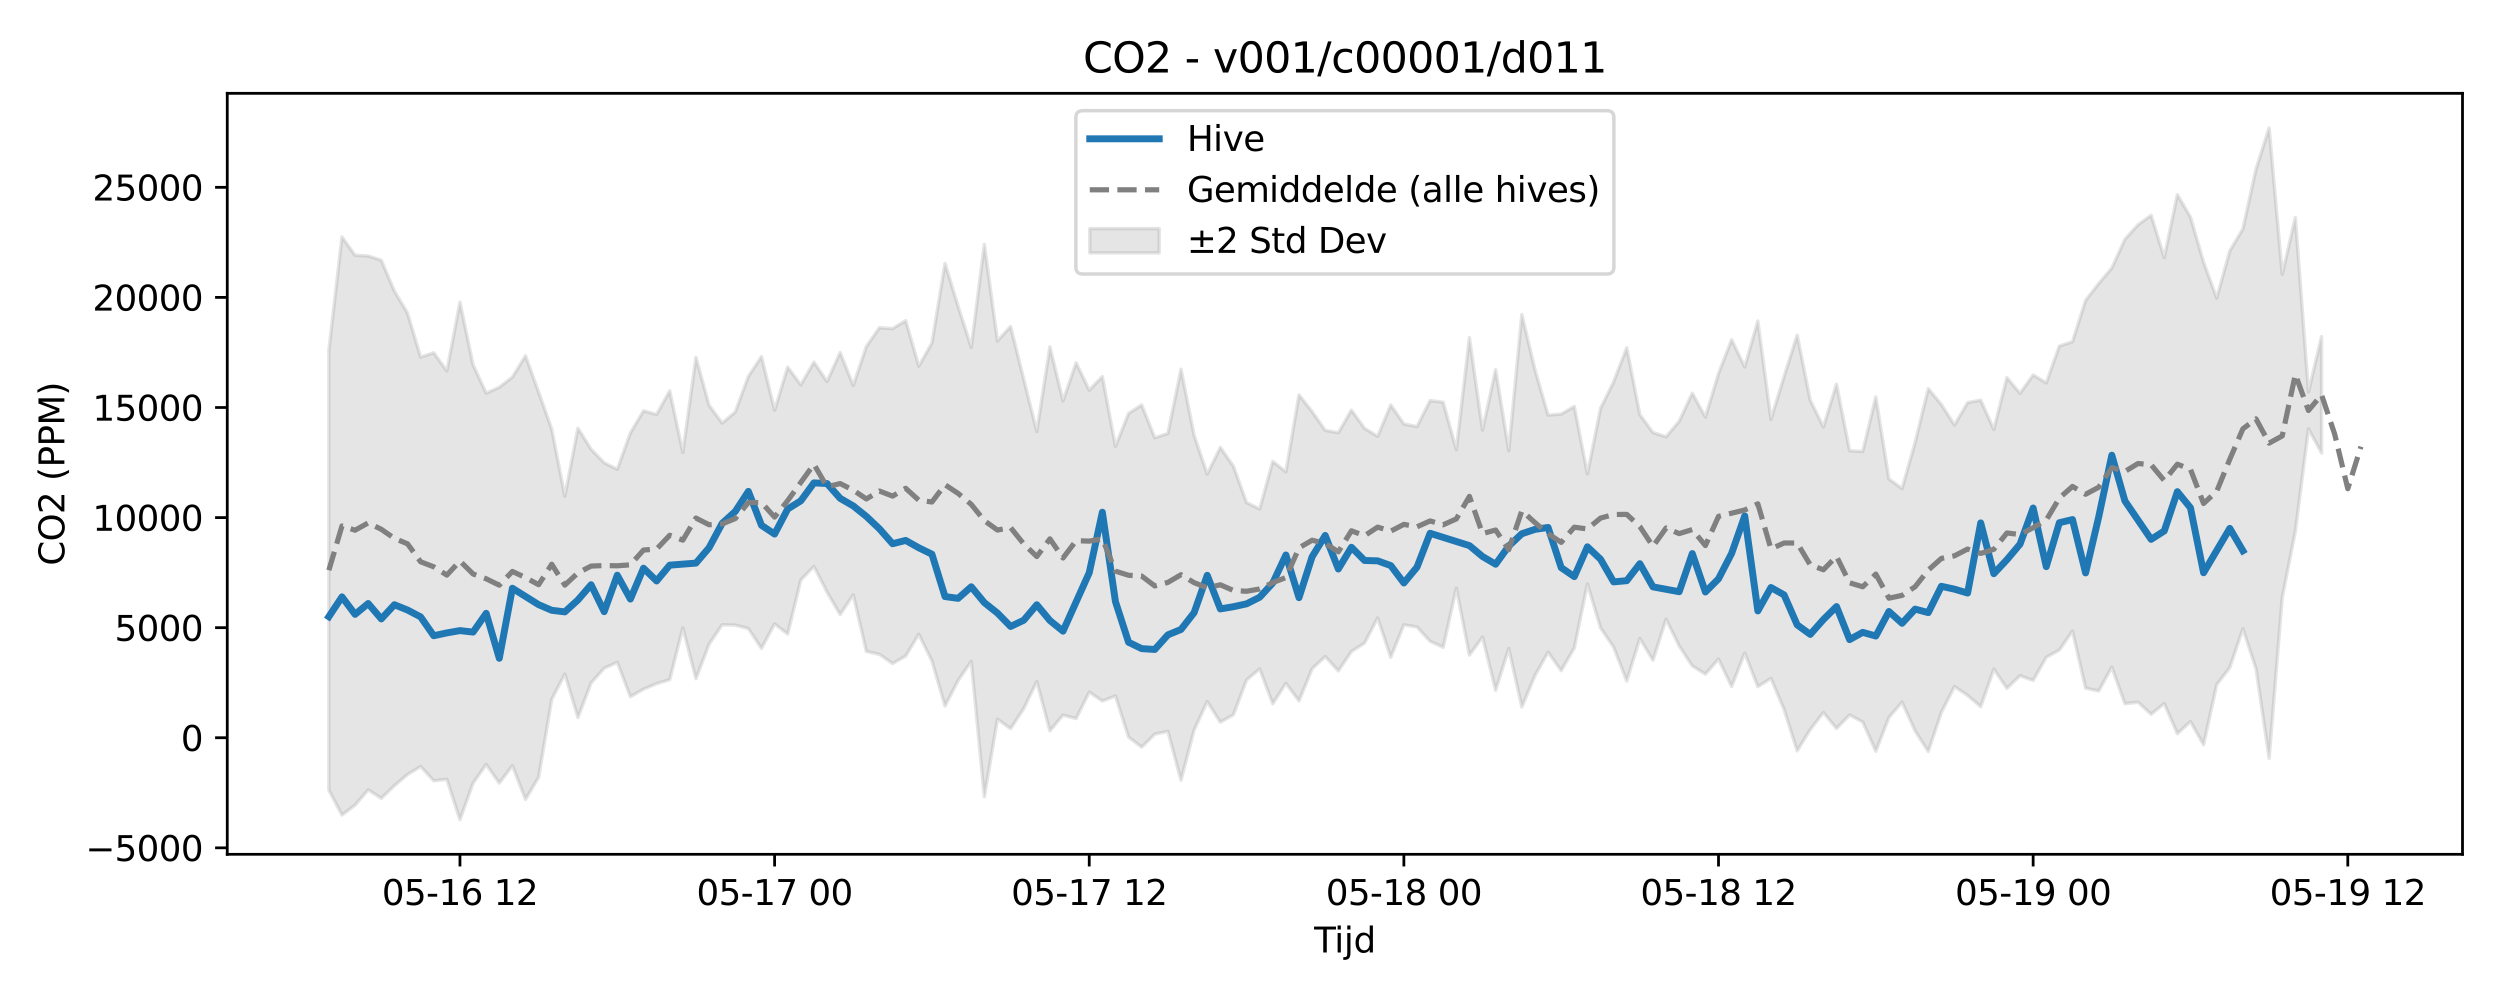 <?xml version="1.0" encoding="utf-8" standalone="no"?>
<!DOCTYPE svg PUBLIC "-//W3C//DTD SVG 1.1//EN"
  "http://www.w3.org/Graphics/SVG/1.1/DTD/svg11.dtd">
<svg xmlns:xlink="http://www.w3.org/1999/xlink" width="720pt" height="288pt" viewBox="0 0 720 288" xmlns="http://www.w3.org/2000/svg" version="1.1">
 <defs>
  <style type="text/css">*{stroke-linejoin: round; stroke-linecap: butt}</style>
 </defs>
 <g id="figure_1">
  <g id="patch_1">
   <path d="M 0 288 
L 720 288 
L 720 0 
L 0 0 
z
" style="fill: #ffffff"/>
  </g>
  <g id="axes_1">
   <g id="patch_2">
    <path d="M 65.45 246.04 
L 709.2 246.04 
L 709.2 26.88 
L 65.45 26.88 
z
" style="fill: #ffffff"/>
   </g>
   <g id="FillBetweenPolyCollection_1">
    <defs>
     <path id="mc9fd26ad05" d="M 94.711 -187.105 
L 94.711 -60.444 
L 98.487 -53.278 
L 102.263 -56.125 
L 106.038 -60.528 
L 109.814 -58.082 
L 113.59 -61.731 
L 117.365 -64.945 
L 121.141 -67.249 
L 124.917 -63.123 
L 128.692 -63.561 
L 132.468 -51.922 
L 136.244 -62.464 
L 140.019 -67.837 
L 143.795 -62.475 
L 147.571 -67.475 
L 151.346 -57.77 
L 155.122 -64.133 
L 158.898 -86.583 
L 162.673 -93.879 
L 166.449 -81.351 
L 170.225 -91.306 
L 174 -95.537 
L 177.776 -97.258 
L 181.552 -87.353 
L 185.327 -89.508 
L 189.103 -91.106 
L 192.879 -92.249 
L 196.654 -107.165 
L 200.43 -92.537 
L 204.205 -102.428 
L 207.981 -108.059 
L 211.757 -107.961 
L 215.532 -106.969 
L 219.308 -101.253 
L 223.084 -108.313 
L 226.859 -105.41 
L 230.635 -120.956 
L 234.411 -124.876 
L 238.186 -117.472 
L 241.962 -111.011 
L 245.738 -116.685 
L 249.513 -100.387 
L 253.289 -99.539 
L 257.065 -96.896 
L 260.84 -99.074 
L 264.616 -105.324 
L 268.392 -97.644 
L 272.167 -84.689 
L 275.943 -92.015 
L 279.719 -97.522 
L 283.494 -58.496 
L 287.27 -80.892 
L 291.046 -78.141 
L 294.821 -83.882 
L 298.597 -91.695 
L 302.373 -77.505 
L 306.148 -82.047 
L 309.924 -81.052 
L 313.7 -88.68 
L 317.475 -86.093 
L 321.251 -87.578 
L 325.027 -75.714 
L 328.802 -72.817 
L 332.578 -76.567 
L 336.354 -77.358 
L 340.129 -63.313 
L 343.905 -77.748 
L 347.681 -85.948 
L 351.456 -80.018 
L 355.232 -82.149 
L 359.008 -92.171 
L 362.783 -95.346 
L 366.559 -85.295 
L 370.335 -91.21 
L 374.11 -86.142 
L 377.886 -95.381 
L 381.662 -98.91 
L 385.437 -94.781 
L 389.213 -100.367 
L 392.988 -102.785 
L 396.764 -110.024 
L 400.54 -98.703 
L 404.315 -108.068 
L 408.091 -107.424 
L 411.867 -103.315 
L 415.642 -101.573 
L 419.418 -118.607 
L 423.194 -99.331 
L 426.969 -104.513 
L 430.745 -89.19 
L 434.521 -101.226 
L 438.296 -84.387 
L 442.072 -93.44 
L 445.848 -100.153 
L 449.623 -94.847 
L 453.399 -101.395 
L 457.175 -119.837 
L 460.95 -107.203 
L 464.726 -101.606 
L 468.502 -91.882 
L 472.277 -104.135 
L 476.053 -97.851 
L 479.829 -109.66 
L 483.604 -101.975 
L 487.38 -96.219 
L 491.156 -93.853 
L 494.931 -98.172 
L 498.707 -90.28 
L 502.483 -99.911 
L 506.258 -90.246 
L 510.034 -92.628 
L 513.81 -83.674 
L 517.585 -71.761 
L 521.361 -77.88 
L 525.137 -82.792 
L 528.912 -78.2 
L 532.688 -82.088 
L 536.464 -80.06 
L 540.239 -71.636 
L 544.015 -81.387 
L 547.791 -85.769 
L 551.566 -77.477 
L 555.342 -71.582 
L 559.118 -82.838 
L 562.893 -90.273 
L 566.669 -87.716 
L 570.445 -84.475 
L 574.22 -95.284 
L 577.996 -89.759 
L 581.771 -93.396 
L 585.547 -92.038 
L 589.323 -98.691 
L 593.098 -100.789 
L 596.874 -106.242 
L 600.65 -89.82 
L 604.425 -88.989 
L 608.201 -95.857 
L 611.977 -85.34 
L 615.752 -85.765 
L 619.528 -82.292 
L 623.304 -85.388 
L 627.079 -76.699 
L 630.855 -80.175 
L 634.631 -73.492 
L 638.406 -90.816 
L 642.182 -95.739 
L 645.958 -106.903 
L 649.733 -95.431 
L 653.509 -69.611 
L 657.285 -115.909 
L 661.06 -135.003 
L 664.836 -164.475 
L 668.612 -157.532 
L 668.612 -191.076 
L 668.612 -191.076 
L 664.836 -175.093 
L 661.06 -225.334 
L 657.285 -208.996 
L 653.509 -251.158 
L 649.733 -239.272 
L 645.958 -222.105 
L 642.182 -215.744 
L 638.406 -202.152 
L 634.631 -212.501 
L 630.855 -225.487 
L 627.079 -231.922 
L 623.304 -213.811 
L 619.528 -225.991 
L 615.752 -223.26 
L 611.977 -219.089 
L 608.201 -210.789 
L 604.425 -206.336 
L 600.65 -201.491 
L 596.874 -189.58 
L 593.098 -188.325 
L 589.323 -177.73 
L 585.547 -180.012 
L 581.771 -174.715 
L 577.996 -179.248 
L 574.22 -164.304 
L 570.445 -172.755 
L 566.669 -172.029 
L 562.893 -165.588 
L 559.118 -171.502 
L 555.342 -176.057 
L 551.566 -160.604 
L 547.791 -147.289 
L 544.015 -150.065 
L 540.239 -173.669 
L 536.464 -157.962 
L 532.688 -158.207 
L 528.912 -177.362 
L 525.137 -165.024 
L 521.361 -172.724 
L 517.585 -191.468 
L 513.81 -179.549 
L 510.034 -167.215 
L 506.258 -195.549 
L 502.483 -182.325 
L 498.707 -190.163 
L 494.931 -180.408 
L 491.156 -167.897 
L 487.38 -174.751 
L 483.604 -166.671 
L 479.829 -162.204 
L 476.053 -163.425 
L 472.277 -168.575 
L 468.502 -187.835 
L 464.726 -178.037 
L 460.95 -170.373 
L 457.175 -151.492 
L 453.399 -170.934 
L 449.623 -168.745 
L 445.848 -168.451 
L 442.072 -181.538 
L 438.296 -197.419 
L 434.521 -158.177 
L 430.745 -181.523 
L 426.969 -164.136 
L 423.194 -190.748 
L 419.418 -158.499 
L 415.642 -172.156 
L 411.867 -172.624 
L 408.091 -165.134 
L 404.315 -165.889 
L 400.54 -171.371 
L 396.764 -162.354 
L 392.988 -164.627 
L 389.213 -169.891 
L 385.437 -163.368 
L 381.662 -164.066 
L 377.886 -169.45 
L 374.11 -174.274 
L 370.335 -152.114 
L 366.559 -155.125 
L 362.783 -141.398 
L 359.008 -143.257 
L 355.232 -153.719 
L 351.456 -159.143 
L 347.681 -151.454 
L 343.905 -162.636 
L 340.129 -181.654 
L 336.354 -163.167 
L 332.578 -161.921 
L 328.802 -171.378 
L 325.027 -168.927 
L 321.251 -159.44 
L 317.475 -179.556 
L 313.7 -175.627 
L 309.924 -183.516 
L 306.148 -172.548 
L 302.373 -188.106 
L 298.597 -163.743 
L 294.821 -178.84 
L 291.046 -193.989 
L 287.27 -189.79 
L 283.494 -217.617 
L 279.719 -187.956 
L 275.943 -199.765 
L 272.167 -212.116 
L 268.392 -189.207 
L 264.616 -182.557 
L 260.84 -195.654 
L 257.065 -193.342 
L 253.289 -193.624 
L 249.513 -188.223 
L 245.738 -176.984 
L 241.962 -186.466 
L 238.186 -178.114 
L 234.411 -183.705 
L 230.635 -177.158 
L 226.859 -182.252 
L 223.084 -169.85 
L 219.308 -185.285 
L 215.532 -179.594 
L 211.757 -169.344 
L 207.981 -166.145 
L 204.205 -171.314 
L 200.43 -185.058 
L 196.654 -157.712 
L 192.879 -175.436 
L 189.103 -168.634 
L 185.327 -169.672 
L 181.552 -163.309 
L 177.776 -152.846 
L 174 -154.721 
L 170.225 -158.628 
L 166.449 -164.668 
L 162.673 -145.099 
L 158.898 -164.419 
L 155.122 -175.077 
L 151.346 -185.539 
L 147.571 -179.387 
L 143.795 -176.456 
L 140.019 -174.781 
L 136.244 -182.924 
L 132.468 -200.938 
L 128.692 -181.185 
L 124.917 -186.399 
L 121.141 -185.162 
L 117.365 -197.819 
L 113.59 -204.156 
L 109.814 -213.046 
L 106.038 -214.29 
L 102.263 -214.473 
L 98.487 -219.747 
L 94.711 -187.105 
z
" style="stroke: #808080; stroke-opacity: 0.2"/>
    </defs>
    <g clip-path="url(#p498edf7172)">
     <use xlink:href="#mc9fd26ad05" x="0" y="288" style="fill: #808080; fill-opacity: 0.2; stroke: #808080; stroke-opacity: 0.2"/>
    </g>
   </g>
   <g id="matplotlib.axis_1">
    <g id="xtick_1">
     <g id="line2d_1">
      <defs>
       <path id="m84c2130705" d="M 0 0 
L 0 3.5 
" style="stroke: #000000; stroke-width: 0.8"/>
      </defs>
      <g>
       <use xlink:href="#m84c2130705" x="132.468" y="246.04" style="stroke: #000000; stroke-width: 0.8"/>
      </g>
     </g>
     <g id="text_1">
      <!-- 05-16 12 -->
      <g transform="translate(109.987 260.638) scale(0.1 -0.1)">
       <defs>
        <path id="DejaVuSans-30" d="M 2034 4250 
Q 1547 4250 1301 3770 
Q 1056 3291 1056 2328 
Q 1056 1369 1301 889 
Q 1547 409 2034 409 
Q 2525 409 2770 889 
Q 3016 1369 3016 2328 
Q 3016 3291 2770 3770 
Q 2525 4250 2034 4250 
z
M 2034 4750 
Q 2819 4750 3233 4129 
Q 3647 3509 3647 2328 
Q 3647 1150 3233 529 
Q 2819 -91 2034 -91 
Q 1250 -91 836 529 
Q 422 1150 422 2328 
Q 422 3509 836 4129 
Q 1250 4750 2034 4750 
z
" transform="scale(0.016)"/>
        <path id="DejaVuSans-35" d="M 691 4666 
L 3169 4666 
L 3169 4134 
L 1269 4134 
L 1269 2991 
Q 1406 3038 1543 3061 
Q 1681 3084 1819 3084 
Q 2600 3084 3056 2656 
Q 3513 2228 3513 1497 
Q 3513 744 3044 326 
Q 2575 -91 1722 -91 
Q 1428 -91 1123 -41 
Q 819 9 494 109 
L 494 744 
Q 775 591 1075 516 
Q 1375 441 1709 441 
Q 2250 441 2565 725 
Q 2881 1009 2881 1497 
Q 2881 1984 2565 2268 
Q 2250 2553 1709 2553 
Q 1456 2553 1204 2497 
Q 953 2441 691 2322 
L 691 4666 
z
" transform="scale(0.016)"/>
        <path id="DejaVuSans-2d" d="M 313 2009 
L 1997 2009 
L 1997 1497 
L 313 1497 
L 313 2009 
z
" transform="scale(0.016)"/>
        <path id="DejaVuSans-31" d="M 794 531 
L 1825 531 
L 1825 4091 
L 703 3866 
L 703 4441 
L 1819 4666 
L 2450 4666 
L 2450 531 
L 3481 531 
L 3481 0 
L 794 0 
L 794 531 
z
" transform="scale(0.016)"/>
        <path id="DejaVuSans-36" d="M 2113 2584 
Q 1688 2584 1439 2293 
Q 1191 2003 1191 1497 
Q 1191 994 1439 701 
Q 1688 409 2113 409 
Q 2538 409 2786 701 
Q 3034 994 3034 1497 
Q 3034 2003 2786 2293 
Q 2538 2584 2113 2584 
z
M 3366 4563 
L 3366 3988 
Q 3128 4100 2886 4159 
Q 2644 4219 2406 4219 
Q 1781 4219 1451 3797 
Q 1122 3375 1075 2522 
Q 1259 2794 1537 2939 
Q 1816 3084 2150 3084 
Q 2853 3084 3261 2657 
Q 3669 2231 3669 1497 
Q 3669 778 3244 343 
Q 2819 -91 2113 -91 
Q 1303 -91 875 529 
Q 447 1150 447 2328 
Q 447 3434 972 4092 
Q 1497 4750 2381 4750 
Q 2619 4750 2861 4703 
Q 3103 4656 3366 4563 
z
" transform="scale(0.016)"/>
        <path id="DejaVuSans-20" transform="scale(0.016)"/>
        <path id="DejaVuSans-32" d="M 1228 531 
L 3431 531 
L 3431 0 
L 469 0 
L 469 531 
Q 828 903 1448 1529 
Q 2069 2156 2228 2338 
Q 2531 2678 2651 2914 
Q 2772 3150 2772 3378 
Q 2772 3750 2511 3984 
Q 2250 4219 1831 4219 
Q 1534 4219 1204 4116 
Q 875 4013 500 3803 
L 500 4441 
Q 881 4594 1212 4672 
Q 1544 4750 1819 4750 
Q 2544 4750 2975 4387 
Q 3406 4025 3406 3419 
Q 3406 3131 3298 2873 
Q 3191 2616 2906 2266 
Q 2828 2175 2409 1742 
Q 1991 1309 1228 531 
z
" transform="scale(0.016)"/>
       </defs>
       <use xlink:href="#DejaVuSans-30"/>
       <use xlink:href="#DejaVuSans-35" transform="translate(63.623 0)"/>
       <use xlink:href="#DejaVuSans-2d" transform="translate(127.246 0)"/>
       <use xlink:href="#DejaVuSans-31" transform="translate(163.33 0)"/>
       <use xlink:href="#DejaVuSans-36" transform="translate(226.953 0)"/>
       <use xlink:href="#DejaVuSans-20" transform="translate(290.576 0)"/>
       <use xlink:href="#DejaVuSans-31" transform="translate(322.363 0)"/>
       <use xlink:href="#DejaVuSans-32" transform="translate(385.986 0)"/>
      </g>
     </g>
    </g>
    <g id="xtick_2">
     <g id="line2d_2">
      <g>
       <use xlink:href="#m84c2130705" x="223.084" y="246.04" style="stroke: #000000; stroke-width: 0.8"/>
      </g>
     </g>
     <g id="text_2">
      <!-- 05-17 00 -->
      <g transform="translate(200.603 260.638) scale(0.1 -0.1)">
       <defs>
        <path id="DejaVuSans-37" d="M 525 4666 
L 3525 4666 
L 3525 4397 
L 1831 0 
L 1172 0 
L 2766 4134 
L 525 4134 
L 525 4666 
z
" transform="scale(0.016)"/>
       </defs>
       <use xlink:href="#DejaVuSans-30"/>
       <use xlink:href="#DejaVuSans-35" transform="translate(63.623 0)"/>
       <use xlink:href="#DejaVuSans-2d" transform="translate(127.246 0)"/>
       <use xlink:href="#DejaVuSans-31" transform="translate(163.33 0)"/>
       <use xlink:href="#DejaVuSans-37" transform="translate(226.953 0)"/>
       <use xlink:href="#DejaVuSans-20" transform="translate(290.576 0)"/>
       <use xlink:href="#DejaVuSans-30" transform="translate(322.363 0)"/>
       <use xlink:href="#DejaVuSans-30" transform="translate(385.986 0)"/>
      </g>
     </g>
    </g>
    <g id="xtick_3">
     <g id="line2d_3">
      <g>
       <use xlink:href="#m84c2130705" x="313.7" y="246.04" style="stroke: #000000; stroke-width: 0.8"/>
      </g>
     </g>
     <g id="text_3">
      <!-- 05-17 12 -->
      <g transform="translate(291.219 260.638) scale(0.1 -0.1)">
       <use xlink:href="#DejaVuSans-30"/>
       <use xlink:href="#DejaVuSans-35" transform="translate(63.623 0)"/>
       <use xlink:href="#DejaVuSans-2d" transform="translate(127.246 0)"/>
       <use xlink:href="#DejaVuSans-31" transform="translate(163.33 0)"/>
       <use xlink:href="#DejaVuSans-37" transform="translate(226.953 0)"/>
       <use xlink:href="#DejaVuSans-20" transform="translate(290.576 0)"/>
       <use xlink:href="#DejaVuSans-31" transform="translate(322.363 0)"/>
       <use xlink:href="#DejaVuSans-32" transform="translate(385.986 0)"/>
      </g>
     </g>
    </g>
    <g id="xtick_4">
     <g id="line2d_4">
      <g>
       <use xlink:href="#m84c2130705" x="404.315" y="246.04" style="stroke: #000000; stroke-width: 0.8"/>
      </g>
     </g>
     <g id="text_4">
      <!-- 05-18 00 -->
      <g transform="translate(381.835 260.638) scale(0.1 -0.1)">
       <defs>
        <path id="DejaVuSans-38" d="M 2034 2216 
Q 1584 2216 1326 1975 
Q 1069 1734 1069 1313 
Q 1069 891 1326 650 
Q 1584 409 2034 409 
Q 2484 409 2743 651 
Q 3003 894 3003 1313 
Q 3003 1734 2745 1975 
Q 2488 2216 2034 2216 
z
M 1403 2484 
Q 997 2584 770 2862 
Q 544 3141 544 3541 
Q 544 4100 942 4425 
Q 1341 4750 2034 4750 
Q 2731 4750 3128 4425 
Q 3525 4100 3525 3541 
Q 3525 3141 3298 2862 
Q 3072 2584 2669 2484 
Q 3125 2378 3379 2068 
Q 3634 1759 3634 1313 
Q 3634 634 3220 271 
Q 2806 -91 2034 -91 
Q 1263 -91 848 271 
Q 434 634 434 1313 
Q 434 1759 690 2068 
Q 947 2378 1403 2484 
z
M 1172 3481 
Q 1172 3119 1398 2916 
Q 1625 2713 2034 2713 
Q 2441 2713 2670 2916 
Q 2900 3119 2900 3481 
Q 2900 3844 2670 4047 
Q 2441 4250 2034 4250 
Q 1625 4250 1398 4047 
Q 1172 3844 1172 3481 
z
" transform="scale(0.016)"/>
       </defs>
       <use xlink:href="#DejaVuSans-30"/>
       <use xlink:href="#DejaVuSans-35" transform="translate(63.623 0)"/>
       <use xlink:href="#DejaVuSans-2d" transform="translate(127.246 0)"/>
       <use xlink:href="#DejaVuSans-31" transform="translate(163.33 0)"/>
       <use xlink:href="#DejaVuSans-38" transform="translate(226.953 0)"/>
       <use xlink:href="#DejaVuSans-20" transform="translate(290.576 0)"/>
       <use xlink:href="#DejaVuSans-30" transform="translate(322.363 0)"/>
       <use xlink:href="#DejaVuSans-30" transform="translate(385.986 0)"/>
      </g>
     </g>
    </g>
    <g id="xtick_5">
     <g id="line2d_5">
      <g>
       <use xlink:href="#m84c2130705" x="494.931" y="246.04" style="stroke: #000000; stroke-width: 0.8"/>
      </g>
     </g>
     <g id="text_5">
      <!-- 05-18 12 -->
      <g transform="translate(472.451 260.638) scale(0.1 -0.1)">
       <use xlink:href="#DejaVuSans-30"/>
       <use xlink:href="#DejaVuSans-35" transform="translate(63.623 0)"/>
       <use xlink:href="#DejaVuSans-2d" transform="translate(127.246 0)"/>
       <use xlink:href="#DejaVuSans-31" transform="translate(163.33 0)"/>
       <use xlink:href="#DejaVuSans-38" transform="translate(226.953 0)"/>
       <use xlink:href="#DejaVuSans-20" transform="translate(290.576 0)"/>
       <use xlink:href="#DejaVuSans-31" transform="translate(322.363 0)"/>
       <use xlink:href="#DejaVuSans-32" transform="translate(385.986 0)"/>
      </g>
     </g>
    </g>
    <g id="xtick_6">
     <g id="line2d_6">
      <g>
       <use xlink:href="#m84c2130705" x="585.547" y="246.04" style="stroke: #000000; stroke-width: 0.8"/>
      </g>
     </g>
     <g id="text_6">
      <!-- 05-19 00 -->
      <g transform="translate(563.067 260.638) scale(0.1 -0.1)">
       <defs>
        <path id="DejaVuSans-39" d="M 703 97 
L 703 672 
Q 941 559 1184 500 
Q 1428 441 1663 441 
Q 2288 441 2617 861 
Q 2947 1281 2994 2138 
Q 2813 1869 2534 1725 
Q 2256 1581 1919 1581 
Q 1219 1581 811 2004 
Q 403 2428 403 3163 
Q 403 3881 828 4315 
Q 1253 4750 1959 4750 
Q 2769 4750 3195 4129 
Q 3622 3509 3622 2328 
Q 3622 1225 3098 567 
Q 2575 -91 1691 -91 
Q 1453 -91 1209 -44 
Q 966 3 703 97 
z
M 1959 2075 
Q 2384 2075 2632 2365 
Q 2881 2656 2881 3163 
Q 2881 3666 2632 3958 
Q 2384 4250 1959 4250 
Q 1534 4250 1286 3958 
Q 1038 3666 1038 3163 
Q 1038 2656 1286 2365 
Q 1534 2075 1959 2075 
z
" transform="scale(0.016)"/>
       </defs>
       <use xlink:href="#DejaVuSans-30"/>
       <use xlink:href="#DejaVuSans-35" transform="translate(63.623 0)"/>
       <use xlink:href="#DejaVuSans-2d" transform="translate(127.246 0)"/>
       <use xlink:href="#DejaVuSans-31" transform="translate(163.33 0)"/>
       <use xlink:href="#DejaVuSans-39" transform="translate(226.953 0)"/>
       <use xlink:href="#DejaVuSans-20" transform="translate(290.576 0)"/>
       <use xlink:href="#DejaVuSans-30" transform="translate(322.363 0)"/>
       <use xlink:href="#DejaVuSans-30" transform="translate(385.986 0)"/>
      </g>
     </g>
    </g>
    <g id="xtick_7">
     <g id="line2d_7">
      <g>
       <use xlink:href="#m84c2130705" x="676.163" y="246.04" style="stroke: #000000; stroke-width: 0.8"/>
      </g>
     </g>
     <g id="text_7">
      <!-- 05-19 12 -->
      <g transform="translate(653.683 260.638) scale(0.1 -0.1)">
       <use xlink:href="#DejaVuSans-30"/>
       <use xlink:href="#DejaVuSans-35" transform="translate(63.623 0)"/>
       <use xlink:href="#DejaVuSans-2d" transform="translate(127.246 0)"/>
       <use xlink:href="#DejaVuSans-31" transform="translate(163.33 0)"/>
       <use xlink:href="#DejaVuSans-39" transform="translate(226.953 0)"/>
       <use xlink:href="#DejaVuSans-20" transform="translate(290.576 0)"/>
       <use xlink:href="#DejaVuSans-31" transform="translate(322.363 0)"/>
       <use xlink:href="#DejaVuSans-32" transform="translate(385.986 0)"/>
      </g>
     </g>
    </g>
    <g id="text_8">
     <!-- Tijd -->
     <g transform="translate(378.475 274.317) scale(0.1 -0.1)">
      <defs>
       <path id="DejaVuSans-54" d="M -19 4666 
L 3928 4666 
L 3928 4134 
L 2272 4134 
L 2272 0 
L 1638 0 
L 1638 4134 
L -19 4134 
L -19 4666 
z
" transform="scale(0.016)"/>
       <path id="DejaVuSans-69" d="M 603 3500 
L 1178 3500 
L 1178 0 
L 603 0 
L 603 3500 
z
M 603 4863 
L 1178 4863 
L 1178 4134 
L 603 4134 
L 603 4863 
z
" transform="scale(0.016)"/>
       <path id="DejaVuSans-6a" d="M 603 3500 
L 1178 3500 
L 1178 -63 
Q 1178 -731 923 -1031 
Q 669 -1331 103 -1331 
L -116 -1331 
L -116 -844 
L 38 -844 
Q 366 -844 484 -692 
Q 603 -541 603 -63 
L 603 3500 
z
M 603 4863 
L 1178 4863 
L 1178 4134 
L 603 4134 
L 603 4863 
z
" transform="scale(0.016)"/>
       <path id="DejaVuSans-64" d="M 2906 2969 
L 2906 4863 
L 3481 4863 
L 3481 0 
L 2906 0 
L 2906 525 
Q 2725 213 2448 61 
Q 2172 -91 1784 -91 
Q 1150 -91 751 415 
Q 353 922 353 1747 
Q 353 2572 751 3078 
Q 1150 3584 1784 3584 
Q 2172 3584 2448 3432 
Q 2725 3281 2906 2969 
z
M 947 1747 
Q 947 1113 1208 752 
Q 1469 391 1925 391 
Q 2381 391 2643 752 
Q 2906 1113 2906 1747 
Q 2906 2381 2643 2742 
Q 2381 3103 1925 3103 
Q 1469 3103 1208 2742 
Q 947 2381 947 1747 
z
" transform="scale(0.016)"/>
      </defs>
      <use xlink:href="#DejaVuSans-54"/>
      <use xlink:href="#DejaVuSans-69" transform="translate(57.959 0)"/>
      <use xlink:href="#DejaVuSans-6a" transform="translate(85.742 0)"/>
      <use xlink:href="#DejaVuSans-64" transform="translate(113.525 0)"/>
     </g>
    </g>
   </g>
   <g id="matplotlib.axis_2">
    <g id="ytick_1">
     <g id="line2d_8">
      <defs>
       <path id="mf23126ca88" d="M 0 0 
L -3.5 0 
" style="stroke: #000000; stroke-width: 0.8"/>
      </defs>
      <g>
       <use xlink:href="#mf23126ca88" x="65.45" y="244.177" style="stroke: #000000; stroke-width: 0.8"/>
      </g>
     </g>
     <g id="text_9">
      <!-- −5000 -->
      <g transform="translate(24.62 247.977) scale(0.1 -0.1)">
       <defs>
        <path id="DejaVuSans-2212" d="M 678 2272 
L 4684 2272 
L 4684 1741 
L 678 1741 
L 678 2272 
z
" transform="scale(0.016)"/>
       </defs>
       <use xlink:href="#DejaVuSans-2212"/>
       <use xlink:href="#DejaVuSans-35" transform="translate(83.789 0)"/>
       <use xlink:href="#DejaVuSans-30" transform="translate(147.412 0)"/>
       <use xlink:href="#DejaVuSans-30" transform="translate(211.035 0)"/>
       <use xlink:href="#DejaVuSans-30" transform="translate(274.658 0)"/>
      </g>
     </g>
    </g>
    <g id="ytick_2">
     <g id="line2d_9">
      <g>
       <use xlink:href="#mf23126ca88" x="65.45" y="212.473" style="stroke: #000000; stroke-width: 0.8"/>
      </g>
     </g>
     <g id="text_10">
      <!-- 0 -->
      <g transform="translate(52.087 216.272) scale(0.1 -0.1)">
       <use xlink:href="#DejaVuSans-30"/>
      </g>
     </g>
    </g>
    <g id="ytick_3">
     <g id="line2d_10">
      <g>
       <use xlink:href="#mf23126ca88" x="65.45" y="180.769" style="stroke: #000000; stroke-width: 0.8"/>
      </g>
     </g>
     <g id="text_11">
      <!-- 5000 -->
      <g transform="translate(33 184.568) scale(0.1 -0.1)">
       <use xlink:href="#DejaVuSans-35"/>
       <use xlink:href="#DejaVuSans-30" transform="translate(63.623 0)"/>
       <use xlink:href="#DejaVuSans-30" transform="translate(127.246 0)"/>
       <use xlink:href="#DejaVuSans-30" transform="translate(190.869 0)"/>
      </g>
     </g>
    </g>
    <g id="ytick_4">
     <g id="line2d_11">
      <g>
       <use xlink:href="#mf23126ca88" x="65.45" y="149.064" style="stroke: #000000; stroke-width: 0.8"/>
      </g>
     </g>
     <g id="text_12">
      <!-- 10000 -->
      <g transform="translate(26.637 152.864) scale(0.1 -0.1)">
       <use xlink:href="#DejaVuSans-31"/>
       <use xlink:href="#DejaVuSans-30" transform="translate(63.623 0)"/>
       <use xlink:href="#DejaVuSans-30" transform="translate(127.246 0)"/>
       <use xlink:href="#DejaVuSans-30" transform="translate(190.869 0)"/>
       <use xlink:href="#DejaVuSans-30" transform="translate(254.492 0)"/>
      </g>
     </g>
    </g>
    <g id="ytick_5">
     <g id="line2d_12">
      <g>
       <use xlink:href="#mf23126ca88" x="65.45" y="117.36" style="stroke: #000000; stroke-width: 0.8"/>
      </g>
     </g>
     <g id="text_13">
      <!-- 15000 -->
      <g transform="translate(26.637 121.159) scale(0.1 -0.1)">
       <use xlink:href="#DejaVuSans-31"/>
       <use xlink:href="#DejaVuSans-35" transform="translate(63.623 0)"/>
       <use xlink:href="#DejaVuSans-30" transform="translate(127.246 0)"/>
       <use xlink:href="#DejaVuSans-30" transform="translate(190.869 0)"/>
       <use xlink:href="#DejaVuSans-30" transform="translate(254.492 0)"/>
      </g>
     </g>
    </g>
    <g id="ytick_6">
     <g id="line2d_13">
      <g>
       <use xlink:href="#mf23126ca88" x="65.45" y="85.656" style="stroke: #000000; stroke-width: 0.8"/>
      </g>
     </g>
     <g id="text_14">
      <!-- 20000 -->
      <g transform="translate(26.637 89.455) scale(0.1 -0.1)">
       <use xlink:href="#DejaVuSans-32"/>
       <use xlink:href="#DejaVuSans-30" transform="translate(63.623 0)"/>
       <use xlink:href="#DejaVuSans-30" transform="translate(127.246 0)"/>
       <use xlink:href="#DejaVuSans-30" transform="translate(190.869 0)"/>
       <use xlink:href="#DejaVuSans-30" transform="translate(254.492 0)"/>
      </g>
     </g>
    </g>
    <g id="ytick_7">
     <g id="line2d_14">
      <g>
       <use xlink:href="#mf23126ca88" x="65.45" y="53.951" style="stroke: #000000; stroke-width: 0.8"/>
      </g>
     </g>
     <g id="text_15">
      <!-- 25000 -->
      <g transform="translate(26.637 57.75) scale(0.1 -0.1)">
       <use xlink:href="#DejaVuSans-32"/>
       <use xlink:href="#DejaVuSans-35" transform="translate(63.623 0)"/>
       <use xlink:href="#DejaVuSans-30" transform="translate(127.246 0)"/>
       <use xlink:href="#DejaVuSans-30" transform="translate(190.869 0)"/>
       <use xlink:href="#DejaVuSans-30" transform="translate(254.492 0)"/>
      </g>
     </g>
    </g>
    <g id="text_16">
     <!-- CO2 (PPM) -->
     <g transform="translate(18.541 162.903) rotate(-90) scale(0.1 -0.1)">
      <defs>
       <path id="DejaVuSans-43" d="M 4122 4306 
L 4122 3641 
Q 3803 3938 3442 4084 
Q 3081 4231 2675 4231 
Q 1875 4231 1450 3742 
Q 1025 3253 1025 2328 
Q 1025 1406 1450 917 
Q 1875 428 2675 428 
Q 3081 428 3442 575 
Q 3803 722 4122 1019 
L 4122 359 
Q 3791 134 3420 21 
Q 3050 -91 2638 -91 
Q 1578 -91 968 557 
Q 359 1206 359 2328 
Q 359 3453 968 4101 
Q 1578 4750 2638 4750 
Q 3056 4750 3426 4639 
Q 3797 4528 4122 4306 
z
" transform="scale(0.016)"/>
       <path id="DejaVuSans-4f" d="M 2522 4238 
Q 1834 4238 1429 3725 
Q 1025 3213 1025 2328 
Q 1025 1447 1429 934 
Q 1834 422 2522 422 
Q 3209 422 3611 934 
Q 4013 1447 4013 2328 
Q 4013 3213 3611 3725 
Q 3209 4238 2522 4238 
z
M 2522 4750 
Q 3503 4750 4090 4092 
Q 4678 3434 4678 2328 
Q 4678 1225 4090 567 
Q 3503 -91 2522 -91 
Q 1538 -91 948 565 
Q 359 1222 359 2328 
Q 359 3434 948 4092 
Q 1538 4750 2522 4750 
z
" transform="scale(0.016)"/>
       <path id="DejaVuSans-28" d="M 1984 4856 
Q 1566 4138 1362 3434 
Q 1159 2731 1159 2009 
Q 1159 1288 1364 580 
Q 1569 -128 1984 -844 
L 1484 -844 
Q 1016 -109 783 600 
Q 550 1309 550 2009 
Q 550 2706 781 3412 
Q 1013 4119 1484 4856 
L 1984 4856 
z
" transform="scale(0.016)"/>
       <path id="DejaVuSans-50" d="M 1259 4147 
L 1259 2394 
L 2053 2394 
Q 2494 2394 2734 2622 
Q 2975 2850 2975 3272 
Q 2975 3691 2734 3919 
Q 2494 4147 2053 4147 
L 1259 4147 
z
M 628 4666 
L 2053 4666 
Q 2838 4666 3239 4311 
Q 3641 3956 3641 3272 
Q 3641 2581 3239 2228 
Q 2838 1875 2053 1875 
L 1259 1875 
L 1259 0 
L 628 0 
L 628 4666 
z
" transform="scale(0.016)"/>
       <path id="DejaVuSans-4d" d="M 628 4666 
L 1569 4666 
L 2759 1491 
L 3956 4666 
L 4897 4666 
L 4897 0 
L 4281 0 
L 4281 4097 
L 3078 897 
L 2444 897 
L 1241 4097 
L 1241 0 
L 628 0 
L 628 4666 
z
" transform="scale(0.016)"/>
       <path id="DejaVuSans-29" d="M 513 4856 
L 1013 4856 
Q 1481 4119 1714 3412 
Q 1947 2706 1947 2009 
Q 1947 1309 1714 600 
Q 1481 -109 1013 -844 
L 513 -844 
Q 928 -128 1133 580 
Q 1338 1288 1338 2009 
Q 1338 2731 1133 3434 
Q 928 4138 513 4856 
z
" transform="scale(0.016)"/>
      </defs>
      <use xlink:href="#DejaVuSans-43"/>
      <use xlink:href="#DejaVuSans-4f" transform="translate(69.824 0)"/>
      <use xlink:href="#DejaVuSans-32" transform="translate(148.535 0)"/>
      <use xlink:href="#DejaVuSans-20" transform="translate(212.158 0)"/>
      <use xlink:href="#DejaVuSans-28" transform="translate(243.945 0)"/>
      <use xlink:href="#DejaVuSans-50" transform="translate(282.959 0)"/>
      <use xlink:href="#DejaVuSans-50" transform="translate(343.262 0)"/>
      <use xlink:href="#DejaVuSans-4d" transform="translate(403.564 0)"/>
      <use xlink:href="#DejaVuSans-29" transform="translate(489.844 0)"/>
     </g>
    </g>
   </g>
   <g id="line2d_15">
    <path d="M 94.711 177.598 
L 98.487 171.9 
L 102.263 176.93 
L 106.038 173.813 
L 109.814 178.245 
L 113.59 174.164 
L 117.365 175.687 
L 121.141 177.666 
L 124.917 183.094 
L 128.692 182.276 
L 132.468 181.615 
L 136.244 182.041 
L 140.019 176.645 
L 143.795 189.586 
L 147.571 169.414 
L 155.122 174.142 
L 158.898 175.766 
L 162.673 176.225 
L 166.449 172.782 
L 170.225 168.407 
L 174 176.152 
L 177.776 165.665 
L 181.552 172.529 
L 185.327 163.64 
L 189.103 167.313 
L 192.879 162.765 
L 200.43 162.175 
L 204.205 157.756 
L 207.981 150.728 
L 211.757 147.299 
L 215.532 141.519 
L 219.308 151.284 
L 223.084 153.801 
L 226.859 146.596 
L 230.635 144.235 
L 234.411 139.067 
L 238.186 139.261 
L 241.962 143.518 
L 245.738 145.708 
L 249.513 148.731 
L 253.289 152.314 
L 257.065 156.595 
L 260.84 155.644 
L 264.616 157.764 
L 268.392 159.612 
L 272.167 171.812 
L 275.943 172.32 
L 279.719 168.994 
L 283.494 173.562 
L 287.27 176.565 
L 291.046 180.422 
L 294.821 178.638 
L 298.597 174.174 
L 302.373 178.71 
L 306.148 181.77 
L 313.7 164.948 
L 317.475 147.523 
L 321.251 173.267 
L 325.027 184.966 
L 328.802 186.808 
L 332.578 187.044 
L 336.354 182.836 
L 340.129 181.284 
L 343.905 176.436 
L 347.681 165.69 
L 351.456 175.366 
L 355.232 174.732 
L 359.008 173.908 
L 362.783 172.009 
L 366.559 167.905 
L 370.335 159.837 
L 374.11 172.124 
L 377.886 160.355 
L 381.662 154.215 
L 385.437 163.872 
L 389.213 157.618 
L 392.988 161.416 
L 396.764 161.524 
L 400.54 162.887 
L 404.315 167.895 
L 408.091 163.344 
L 411.867 153.585 
L 423.194 157.136 
L 426.969 160.273 
L 430.745 162.498 
L 434.521 157.267 
L 438.296 153.712 
L 442.072 152.461 
L 445.848 151.911 
L 449.623 163.479 
L 453.399 166.067 
L 457.175 157.485 
L 460.95 161.049 
L 464.726 167.58 
L 468.502 167.239 
L 472.277 162.344 
L 476.053 169.019 
L 483.604 170.414 
L 487.38 159.436 
L 491.156 170.493 
L 494.931 166.701 
L 498.707 159.375 
L 502.483 148.595 
L 506.258 175.943 
L 510.034 169.207 
L 513.81 171.327 
L 517.585 179.96 
L 521.361 182.703 
L 525.137 178.426 
L 528.912 174.694 
L 532.688 184.202 
L 536.464 182.119 
L 540.239 183.178 
L 544.015 176.114 
L 547.791 179.505 
L 551.566 175.423 
L 555.342 176.436 
L 559.118 168.856 
L 562.893 169.683 
L 566.669 170.797 
L 570.445 150.603 
L 574.22 165.219 
L 577.996 161.194 
L 581.771 156.711 
L 585.547 146.312 
L 589.323 163.192 
L 593.098 150.54 
L 596.874 149.635 
L 600.65 164.993 
L 604.425 148.88 
L 608.201 131.107 
L 611.977 144.271 
L 619.528 155.329 
L 623.304 152.917 
L 627.079 141.607 
L 630.855 146.247 
L 634.631 164.948 
L 642.182 152.178 
L 645.958 158.623 
L 645.958 158.623 
" clip-path="url(#p498edf7172)" style="fill: none; stroke: #1f77b4; stroke-width: 2; stroke-linecap: square"/>
   </g>
   <g id="line2d_16">
    <path d="M 94.711 164.225 
L 98.487 151.487 
L 102.263 152.701 
L 106.038 150.591 
L 109.814 152.436 
L 113.59 155.056 
L 117.365 156.618 
L 121.141 161.795 
L 124.917 163.239 
L 128.692 165.627 
L 132.468 161.57 
L 136.244 165.306 
L 140.019 166.691 
L 143.795 168.534 
L 147.571 164.569 
L 151.346 166.345 
L 155.122 168.395 
L 158.898 162.499 
L 162.673 168.511 
L 166.449 164.991 
L 170.225 163.033 
L 174 162.871 
L 177.776 162.948 
L 181.552 162.669 
L 185.327 158.41 
L 189.103 158.13 
L 192.879 154.157 
L 196.654 155.562 
L 200.43 149.202 
L 204.205 151.129 
L 207.981 150.898 
L 211.757 149.348 
L 215.532 144.719 
L 219.308 144.731 
L 223.084 148.918 
L 226.859 144.169 
L 234.411 133.71 
L 238.186 140.207 
L 241.962 139.262 
L 245.738 141.165 
L 249.513 143.695 
L 253.289 141.419 
L 257.065 142.881 
L 260.84 140.636 
L 264.616 144.059 
L 268.392 144.575 
L 272.167 139.597 
L 275.943 142.11 
L 279.719 145.261 
L 283.494 149.944 
L 287.27 152.659 
L 291.046 151.935 
L 294.821 156.639 
L 298.597 160.281 
L 302.373 155.194 
L 306.148 160.702 
L 309.924 155.716 
L 313.7 155.846 
L 317.475 155.176 
L 321.251 164.491 
L 325.027 165.679 
L 328.802 165.903 
L 332.578 168.756 
L 336.354 167.738 
L 340.129 165.516 
L 343.905 167.808 
L 347.681 169.299 
L 351.456 168.42 
L 355.232 170.066 
L 359.008 170.286 
L 362.783 169.628 
L 366.559 167.79 
L 370.335 166.338 
L 374.11 157.792 
L 377.886 155.584 
L 381.662 156.512 
L 385.437 158.926 
L 389.213 152.871 
L 392.988 154.294 
L 396.764 151.811 
L 400.54 152.963 
L 404.315 151.022 
L 408.091 151.721 
L 411.867 150.031 
L 415.642 151.136 
L 419.418 149.447 
L 423.194 142.96 
L 426.969 153.675 
L 430.745 152.643 
L 434.521 158.299 
L 438.296 147.097 
L 442.072 150.511 
L 445.848 153.698 
L 449.623 156.204 
L 453.399 151.835 
L 457.175 152.336 
L 460.95 149.212 
L 464.726 148.178 
L 468.502 148.141 
L 472.277 151.645 
L 476.053 157.362 
L 479.829 152.068 
L 483.604 153.677 
L 487.38 152.515 
L 491.156 157.125 
L 494.931 148.71 
L 502.483 146.882 
L 506.258 145.102 
L 510.034 158.079 
L 513.81 156.388 
L 517.585 156.385 
L 521.361 162.698 
L 525.137 164.092 
L 528.912 160.219 
L 532.688 167.853 
L 536.464 168.989 
L 540.239 165.347 
L 544.015 172.274 
L 547.791 171.471 
L 551.566 168.96 
L 555.342 164.181 
L 559.118 160.83 
L 562.893 160.069 
L 566.669 158.128 
L 570.445 159.385 
L 574.22 158.206 
L 577.996 153.497 
L 581.771 153.945 
L 585.547 151.975 
L 589.323 149.79 
L 593.098 143.443 
L 596.874 140.089 
L 600.65 142.344 
L 604.425 140.337 
L 608.201 134.677 
L 611.977 135.785 
L 615.752 133.488 
L 619.528 133.859 
L 623.304 138.4 
L 627.079 133.689 
L 630.855 135.169 
L 634.631 145.004 
L 638.406 141.516 
L 642.182 132.259 
L 645.958 123.496 
L 649.733 120.649 
L 653.509 127.615 
L 657.285 125.547 
L 661.06 107.832 
L 664.836 118.216 
L 668.612 113.696 
L 672.387 125.042 
L 676.163 140.745 
L 679.939 128.634 
L 679.939 128.634 
" clip-path="url(#p498edf7172)" style="fill: none; stroke-dasharray: 5.55,2.4; stroke-dashoffset: 0; stroke: #808080; stroke-width: 1.5"/>
   </g>
   <g id="patch_3">
    <path d="M 65.45 246.04 
L 65.45 26.88 
" style="fill: none; stroke: #000000; stroke-width: 0.8; stroke-linejoin: miter; stroke-linecap: square"/>
   </g>
   <g id="patch_4">
    <path d="M 709.2 246.04 
L 709.2 26.88 
" style="fill: none; stroke: #000000; stroke-width: 0.8; stroke-linejoin: miter; stroke-linecap: square"/>
   </g>
   <g id="patch_5">
    <path d="M 65.45 246.04 
L 709.2 246.04 
" style="fill: none; stroke: #000000; stroke-width: 0.8; stroke-linejoin: miter; stroke-linecap: square"/>
   </g>
   <g id="patch_6">
    <path d="M 65.45 26.88 
L 709.2 26.88 
" style="fill: none; stroke: #000000; stroke-width: 0.8; stroke-linejoin: miter; stroke-linecap: square"/>
   </g>
   <g id="text_17">
    <!-- CO2 - v001/c00001/d011 -->
    <g transform="translate(311.922 20.88) scale(0.12 -0.12)">
     <defs>
      <path id="DejaVuSans-76" d="M 191 3500 
L 800 3500 
L 1894 563 
L 2988 3500 
L 3597 3500 
L 2284 0 
L 1503 0 
L 191 3500 
z
" transform="scale(0.016)"/>
      <path id="DejaVuSans-2f" d="M 1625 4666 
L 2156 4666 
L 531 -594 
L 0 -594 
L 1625 4666 
z
" transform="scale(0.016)"/>
      <path id="DejaVuSans-63" d="M 3122 3366 
L 3122 2828 
Q 2878 2963 2633 3030 
Q 2388 3097 2138 3097 
Q 1578 3097 1268 2742 
Q 959 2388 959 1747 
Q 959 1106 1268 751 
Q 1578 397 2138 397 
Q 2388 397 2633 464 
Q 2878 531 3122 666 
L 3122 134 
Q 2881 22 2623 -34 
Q 2366 -91 2075 -91 
Q 1284 -91 818 406 
Q 353 903 353 1747 
Q 353 2603 823 3093 
Q 1294 3584 2113 3584 
Q 2378 3584 2631 3529 
Q 2884 3475 3122 3366 
z
" transform="scale(0.016)"/>
     </defs>
     <use xlink:href="#DejaVuSans-43"/>
     <use xlink:href="#DejaVuSans-4f" transform="translate(69.824 0)"/>
     <use xlink:href="#DejaVuSans-32" transform="translate(148.535 0)"/>
     <use xlink:href="#DejaVuSans-20" transform="translate(212.158 0)"/>
     <use xlink:href="#DejaVuSans-2d" transform="translate(243.945 0)"/>
     <use xlink:href="#DejaVuSans-20" transform="translate(280.029 0)"/>
     <use xlink:href="#DejaVuSans-76" transform="translate(311.816 0)"/>
     <use xlink:href="#DejaVuSans-30" transform="translate(370.996 0)"/>
     <use xlink:href="#DejaVuSans-30" transform="translate(434.619 0)"/>
     <use xlink:href="#DejaVuSans-31" transform="translate(498.242 0)"/>
     <use xlink:href="#DejaVuSans-2f" transform="translate(561.865 0)"/>
     <use xlink:href="#DejaVuSans-63" transform="translate(595.557 0)"/>
     <use xlink:href="#DejaVuSans-30" transform="translate(650.537 0)"/>
     <use xlink:href="#DejaVuSans-30" transform="translate(714.16 0)"/>
     <use xlink:href="#DejaVuSans-30" transform="translate(777.783 0)"/>
     <use xlink:href="#DejaVuSans-30" transform="translate(841.406 0)"/>
     <use xlink:href="#DejaVuSans-31" transform="translate(905.029 0)"/>
     <use xlink:href="#DejaVuSans-2f" transform="translate(968.652 0)"/>
     <use xlink:href="#DejaVuSans-64" transform="translate(1002.344 0)"/>
     <use xlink:href="#DejaVuSans-30" transform="translate(1065.82 0)"/>
     <use xlink:href="#DejaVuSans-31" transform="translate(1129.443 0)"/>
     <use xlink:href="#DejaVuSans-31" transform="translate(1193.066 0)"/>
    </g>
   </g>
   <g id="legend_1">
    <g id="patch_7">
     <path d="M 311.853 78.914 
L 462.797 78.914 
Q 464.797 78.914 464.797 76.914 
L 464.797 33.88 
Q 464.797 31.88 462.797 31.88 
L 311.853 31.88 
Q 309.853 31.88 309.853 33.88 
L 309.853 76.914 
Q 309.853 78.914 311.853 78.914 
z
" style="fill: #ffffff; opacity: 0.8; stroke: #cccccc; stroke-linejoin: miter"/>
    </g>
    <g id="line2d_17">
     <path d="M 313.853 39.978 
L 323.853 39.978 
L 333.853 39.978 
" style="fill: none; stroke: #1f77b4; stroke-width: 2; stroke-linecap: square"/>
    </g>
    <g id="text_18">
     <!-- Hive -->
     <g transform="translate(341.853 43.478) scale(0.1 -0.1)">
      <defs>
       <path id="DejaVuSans-48" d="M 628 4666 
L 1259 4666 
L 1259 2753 
L 3553 2753 
L 3553 4666 
L 4184 4666 
L 4184 0 
L 3553 0 
L 3553 2222 
L 1259 2222 
L 1259 0 
L 628 0 
L 628 4666 
z
" transform="scale(0.016)"/>
       <path id="DejaVuSans-65" d="M 3597 1894 
L 3597 1613 
L 953 1613 
Q 991 1019 1311 708 
Q 1631 397 2203 397 
Q 2534 397 2845 478 
Q 3156 559 3463 722 
L 3463 178 
Q 3153 47 2828 -22 
Q 2503 -91 2169 -91 
Q 1331 -91 842 396 
Q 353 884 353 1716 
Q 353 2575 817 3079 
Q 1281 3584 2069 3584 
Q 2775 3584 3186 3129 
Q 3597 2675 3597 1894 
z
M 3022 2063 
Q 3016 2534 2758 2815 
Q 2500 3097 2075 3097 
Q 1594 3097 1305 2825 
Q 1016 2553 972 2059 
L 3022 2063 
z
" transform="scale(0.016)"/>
      </defs>
      <use xlink:href="#DejaVuSans-48"/>
      <use xlink:href="#DejaVuSans-69" transform="translate(75.195 0)"/>
      <use xlink:href="#DejaVuSans-76" transform="translate(102.979 0)"/>
      <use xlink:href="#DejaVuSans-65" transform="translate(162.158 0)"/>
     </g>
    </g>
    <g id="line2d_18">
     <path d="M 313.853 54.657 
L 323.853 54.657 
L 333.853 54.657 
" style="fill: none; stroke-dasharray: 5.55,2.4; stroke-dashoffset: 0; stroke: #808080; stroke-width: 1.5"/>
    </g>
    <g id="text_19">
     <!-- Gemiddelde (alle hives) -->
     <g transform="translate(341.853 58.157) scale(0.1 -0.1)">
      <defs>
       <path id="DejaVuSans-47" d="M 3809 666 
L 3809 1919 
L 2778 1919 
L 2778 2438 
L 4434 2438 
L 4434 434 
Q 4069 175 3628 42 
Q 3188 -91 2688 -91 
Q 1594 -91 976 548 
Q 359 1188 359 2328 
Q 359 3472 976 4111 
Q 1594 4750 2688 4750 
Q 3144 4750 3555 4637 
Q 3966 4525 4313 4306 
L 4313 3634 
Q 3963 3931 3569 4081 
Q 3175 4231 2741 4231 
Q 1884 4231 1454 3753 
Q 1025 3275 1025 2328 
Q 1025 1384 1454 906 
Q 1884 428 2741 428 
Q 3075 428 3337 486 
Q 3600 544 3809 666 
z
" transform="scale(0.016)"/>
       <path id="DejaVuSans-6d" d="M 3328 2828 
Q 3544 3216 3844 3400 
Q 4144 3584 4550 3584 
Q 5097 3584 5394 3201 
Q 5691 2819 5691 2113 
L 5691 0 
L 5113 0 
L 5113 2094 
Q 5113 2597 4934 2840 
Q 4756 3084 4391 3084 
Q 3944 3084 3684 2787 
Q 3425 2491 3425 1978 
L 3425 0 
L 2847 0 
L 2847 2094 
Q 2847 2600 2669 2842 
Q 2491 3084 2119 3084 
Q 1678 3084 1418 2786 
Q 1159 2488 1159 1978 
L 1159 0 
L 581 0 
L 581 3500 
L 1159 3500 
L 1159 2956 
Q 1356 3278 1631 3431 
Q 1906 3584 2284 3584 
Q 2666 3584 2933 3390 
Q 3200 3197 3328 2828 
z
" transform="scale(0.016)"/>
       <path id="DejaVuSans-6c" d="M 603 4863 
L 1178 4863 
L 1178 0 
L 603 0 
L 603 4863 
z
" transform="scale(0.016)"/>
       <path id="DejaVuSans-61" d="M 2194 1759 
Q 1497 1759 1228 1600 
Q 959 1441 959 1056 
Q 959 750 1161 570 
Q 1363 391 1709 391 
Q 2188 391 2477 730 
Q 2766 1069 2766 1631 
L 2766 1759 
L 2194 1759 
z
M 3341 1997 
L 3341 0 
L 2766 0 
L 2766 531 
Q 2569 213 2275 61 
Q 1981 -91 1556 -91 
Q 1019 -91 701 211 
Q 384 513 384 1019 
Q 384 1609 779 1909 
Q 1175 2209 1959 2209 
L 2766 2209 
L 2766 2266 
Q 2766 2663 2505 2880 
Q 2244 3097 1772 3097 
Q 1472 3097 1187 3025 
Q 903 2953 641 2809 
L 641 3341 
Q 956 3463 1253 3523 
Q 1550 3584 1831 3584 
Q 2591 3584 2966 3190 
Q 3341 2797 3341 1997 
z
" transform="scale(0.016)"/>
       <path id="DejaVuSans-68" d="M 3513 2113 
L 3513 0 
L 2938 0 
L 2938 2094 
Q 2938 2591 2744 2837 
Q 2550 3084 2163 3084 
Q 1697 3084 1428 2787 
Q 1159 2491 1159 1978 
L 1159 0 
L 581 0 
L 581 4863 
L 1159 4863 
L 1159 2956 
Q 1366 3272 1645 3428 
Q 1925 3584 2291 3584 
Q 2894 3584 3203 3211 
Q 3513 2838 3513 2113 
z
" transform="scale(0.016)"/>
       <path id="DejaVuSans-73" d="M 2834 3397 
L 2834 2853 
Q 2591 2978 2328 3040 
Q 2066 3103 1784 3103 
Q 1356 3103 1142 2972 
Q 928 2841 928 2578 
Q 928 2378 1081 2264 
Q 1234 2150 1697 2047 
L 1894 2003 
Q 2506 1872 2764 1633 
Q 3022 1394 3022 966 
Q 3022 478 2636 193 
Q 2250 -91 1575 -91 
Q 1294 -91 989 -36 
Q 684 19 347 128 
L 347 722 
Q 666 556 975 473 
Q 1284 391 1588 391 
Q 1994 391 2212 530 
Q 2431 669 2431 922 
Q 2431 1156 2273 1281 
Q 2116 1406 1581 1522 
L 1381 1569 
Q 847 1681 609 1914 
Q 372 2147 372 2553 
Q 372 3047 722 3315 
Q 1072 3584 1716 3584 
Q 2034 3584 2315 3537 
Q 2597 3491 2834 3397 
z
" transform="scale(0.016)"/>
      </defs>
      <use xlink:href="#DejaVuSans-47"/>
      <use xlink:href="#DejaVuSans-65" transform="translate(77.49 0)"/>
      <use xlink:href="#DejaVuSans-6d" transform="translate(139.014 0)"/>
      <use xlink:href="#DejaVuSans-69" transform="translate(236.426 0)"/>
      <use xlink:href="#DejaVuSans-64" transform="translate(264.209 0)"/>
      <use xlink:href="#DejaVuSans-64" transform="translate(327.686 0)"/>
      <use xlink:href="#DejaVuSans-65" transform="translate(391.162 0)"/>
      <use xlink:href="#DejaVuSans-6c" transform="translate(452.686 0)"/>
      <use xlink:href="#DejaVuSans-64" transform="translate(480.469 0)"/>
      <use xlink:href="#DejaVuSans-65" transform="translate(543.945 0)"/>
      <use xlink:href="#DejaVuSans-20" transform="translate(605.469 0)"/>
      <use xlink:href="#DejaVuSans-28" transform="translate(637.256 0)"/>
      <use xlink:href="#DejaVuSans-61" transform="translate(676.27 0)"/>
      <use xlink:href="#DejaVuSans-6c" transform="translate(737.549 0)"/>
      <use xlink:href="#DejaVuSans-6c" transform="translate(765.332 0)"/>
      <use xlink:href="#DejaVuSans-65" transform="translate(793.115 0)"/>
      <use xlink:href="#DejaVuSans-20" transform="translate(854.639 0)"/>
      <use xlink:href="#DejaVuSans-68" transform="translate(886.426 0)"/>
      <use xlink:href="#DejaVuSans-69" transform="translate(949.805 0)"/>
      <use xlink:href="#DejaVuSans-76" transform="translate(977.588 0)"/>
      <use xlink:href="#DejaVuSans-65" transform="translate(1036.768 0)"/>
      <use xlink:href="#DejaVuSans-73" transform="translate(1098.291 0)"/>
      <use xlink:href="#DejaVuSans-29" transform="translate(1150.391 0)"/>
     </g>
    </g>
    <g id="patch_8">
     <path d="M 313.853 72.835 
L 333.853 72.835 
L 333.853 65.835 
L 313.853 65.835 
z
" style="fill: #808080; fill-opacity: 0.2; stroke: #808080; stroke-opacity: 0.2; stroke-linejoin: miter"/>
    </g>
    <g id="text_20">
     <!-- ±2 Std Dev -->
     <g transform="translate(341.853 72.835) scale(0.1 -0.1)">
      <defs>
       <path id="DejaVuSans-b1" d="M 2944 4013 
L 2944 2803 
L 4684 2803 
L 4684 2272 
L 2944 2272 
L 2944 1063 
L 2419 1063 
L 2419 2272 
L 678 2272 
L 678 2803 
L 2419 2803 
L 2419 4013 
L 2944 4013 
z
M 678 531 
L 4684 531 
L 4684 0 
L 678 0 
L 678 531 
z
" transform="scale(0.016)"/>
       <path id="DejaVuSans-53" d="M 3425 4513 
L 3425 3897 
Q 3066 4069 2747 4153 
Q 2428 4238 2131 4238 
Q 1616 4238 1336 4038 
Q 1056 3838 1056 3469 
Q 1056 3159 1242 3001 
Q 1428 2844 1947 2747 
L 2328 2669 
Q 3034 2534 3370 2195 
Q 3706 1856 3706 1288 
Q 3706 609 3251 259 
Q 2797 -91 1919 -91 
Q 1588 -91 1214 -16 
Q 841 59 441 206 
L 441 856 
Q 825 641 1194 531 
Q 1563 422 1919 422 
Q 2459 422 2753 634 
Q 3047 847 3047 1241 
Q 3047 1584 2836 1778 
Q 2625 1972 2144 2069 
L 1759 2144 
Q 1053 2284 737 2584 
Q 422 2884 422 3419 
Q 422 4038 858 4394 
Q 1294 4750 2059 4750 
Q 2388 4750 2728 4690 
Q 3069 4631 3425 4513 
z
" transform="scale(0.016)"/>
       <path id="DejaVuSans-74" d="M 1172 4494 
L 1172 3500 
L 2356 3500 
L 2356 3053 
L 1172 3053 
L 1172 1153 
Q 1172 725 1289 603 
Q 1406 481 1766 481 
L 2356 481 
L 2356 0 
L 1766 0 
Q 1100 0 847 248 
Q 594 497 594 1153 
L 594 3053 
L 172 3053 
L 172 3500 
L 594 3500 
L 594 4494 
L 1172 4494 
z
" transform="scale(0.016)"/>
       <path id="DejaVuSans-44" d="M 1259 4147 
L 1259 519 
L 2022 519 
Q 2988 519 3436 956 
Q 3884 1394 3884 2338 
Q 3884 3275 3436 3711 
Q 2988 4147 2022 4147 
L 1259 4147 
z
M 628 4666 
L 1925 4666 
Q 3281 4666 3915 4102 
Q 4550 3538 4550 2338 
Q 4550 1131 3912 565 
Q 3275 0 1925 0 
L 628 0 
L 628 4666 
z
" transform="scale(0.016)"/>
      </defs>
      <use xlink:href="#DejaVuSans-b1"/>
      <use xlink:href="#DejaVuSans-32" transform="translate(83.789 0)"/>
      <use xlink:href="#DejaVuSans-20" transform="translate(147.412 0)"/>
      <use xlink:href="#DejaVuSans-53" transform="translate(179.199 0)"/>
      <use xlink:href="#DejaVuSans-74" transform="translate(242.676 0)"/>
      <use xlink:href="#DejaVuSans-64" transform="translate(281.885 0)"/>
      <use xlink:href="#DejaVuSans-20" transform="translate(345.361 0)"/>
      <use xlink:href="#DejaVuSans-44" transform="translate(377.148 0)"/>
      <use xlink:href="#DejaVuSans-65" transform="translate(454.15 0)"/>
      <use xlink:href="#DejaVuSans-76" transform="translate(515.674 0)"/>
     </g>
    </g>
   </g>
  </g>
 </g>
 <defs>
  <clipPath id="p498edf7172">
   <rect x="65.45" y="26.88" width="643.75" height="219.16"/>
  </clipPath>
 </defs>
</svg>
